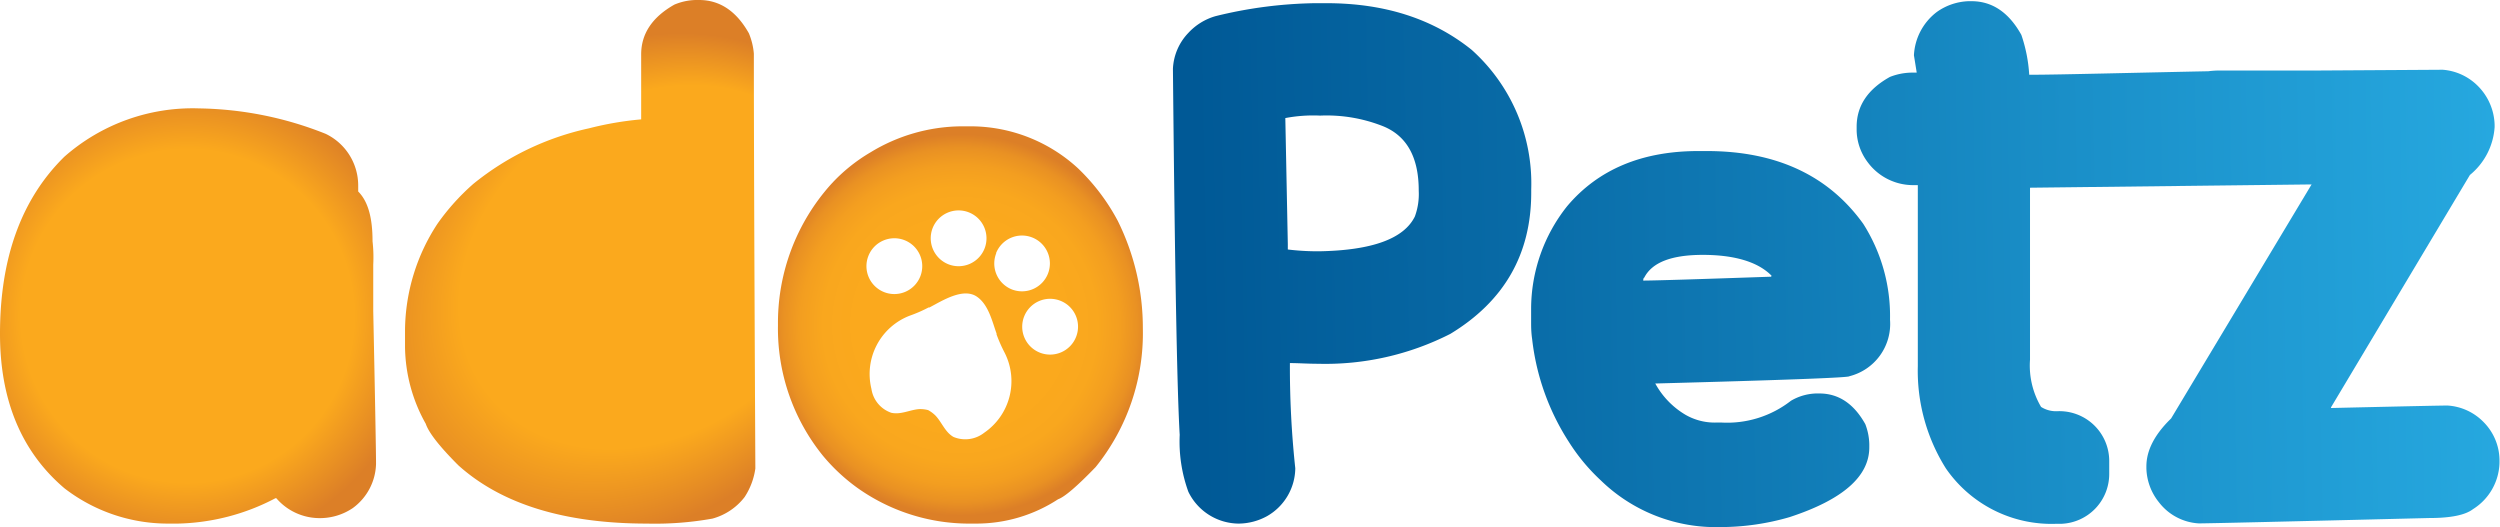 <svg xmlns="http://www.w3.org/2000/svg" xmlns:xlink="http://www.w3.org/1999/xlink" viewBox="0 0 250.91 52.92"><defs><style>.cls-1{fill:url(#Gradiente_sem_nome_19);}.cls-2{fill:url(#Gradiente_sem_nome_19-2);}.cls-3{fill:url(#Gradiente_sem_nome_15);}.cls-4{fill:url(#Gradiente_sem_nome_23);}.cls-5{fill:url(#Gradiente_sem_nome_23-2);}.cls-6{fill:url(#Gradiente_sem_nome_23-3);}</style><radialGradient id="Gradiente_sem_nome_19" cx="18.82" cy="31.72" r="24.24" gradientUnits="userSpaceOnUse"><stop offset="0.69" stop-color="#fba91d"/><stop offset="0.69" stop-color="#fba91d"/><stop offset="0.97" stop-color="#dc7f27"/></radialGradient><radialGradient id="Gradiente_sem_nome_19-2" cx="62.3" cy="29.24" fx="49.644" r="30" gradientTransform="translate(125.84 9.54) rotate(142.24) scale(1 0.8)" xlink:href="#Gradiente_sem_nome_19"/><radialGradient id="Gradiente_sem_nome_15" cx="96.38" cy="32.62" r="19.13" gradientUnits="userSpaceOnUse"><stop offset="0.53" stop-color="#fba91d"/><stop offset="0.72" stop-color="#f9a71e"/><stop offset="0.84" stop-color="#f39e20"/><stop offset="0.93" stop-color="#e99123"/><stop offset="1" stop-color="#dc7f27"/></radialGradient><linearGradient id="Gradiente_sem_nome_23" x1="254.01" y1="25.54" x2="105.55" y2="28.22" gradientUnits="userSpaceOnUse"><stop offset="0" stop-color="#27aae1"/><stop offset="0.45" stop-color="#1483bd"/><stop offset="0.97" stop-color="#005996"/></linearGradient><linearGradient id="Gradiente_sem_nome_23-2" x1="264.16" y1="23.97" x2="115.66" y2="26.66" xlink:href="#Gradiente_sem_nome_23"/><linearGradient id="Gradiente_sem_nome_23-3" x1="253.75" y1="32.55" x2="116.58" y2="35.03" xlink:href="#Gradiente_sem_nome_23"/></defs><g id="Camada_2" data-name="Camada 2"><g id="Camada_1-2" data-name="Camada 1"><path class="cls-1" d="M20,10.88a35.56,35.56,0,0,1,12.68,2.55,5.75,5.75,0,0,1,3.27,5.25l0,.54c1,1,1.44,2.66,1.44,5a14.23,14.23,0,0,1,.07,2.34c0,1.53,0,3.09,0,4.67q.28,13.55.28,15.34a5.66,5.66,0,0,1-2.33,4.42A5.88,5.88,0,0,1,32,52a5.73,5.73,0,0,1-4.27-2l-.08,0a22,22,0,0,1-9.8,2.55h-1A17,17,0,0,1,6.46,49Q0,43.5,0,33.51,0,22.07,6.46,15.73A19.48,19.48,0,0,1,20,10.88Z"/><path class="cls-2" d="M69.8,0h.36q3.12,0,5,3.34a6.75,6.75,0,0,1,.5,2.05q0,11.52.15,41.63a7,7,0,0,1-1.08,2.87,6.1,6.1,0,0,1-3.23,2.16,32.6,32.6,0,0,1-6.54.5Q52.51,52.55,46,46.7q-2.81-2.81-3.27-4.17a16.05,16.05,0,0,1-2.08-7.72V33.12a19.72,19.72,0,0,1,3.26-10.67,22.67,22.67,0,0,1,3.6-4,27.72,27.72,0,0,1,11.6-5.57,32.64,32.64,0,0,1,5.24-.9V5.46c0-2.08,1.12-3.75,3.34-5A5.87,5.87,0,0,1,69.8,0Z"/><path class="cls-3" d="M112.18,22.16a20.81,20.81,0,0,0-4-5.28,15.91,15.91,0,0,0-10.56-4.2H96.34a17.72,17.72,0,0,0-8.94,2.59,17.08,17.08,0,0,0-4,3.23,20.8,20.8,0,0,0-5.32,14.12,20.27,20.27,0,0,0,4.53,13.14A18.67,18.67,0,0,0,86.1,49a19.37,19.37,0,0,0,11,3.55H98a15,15,0,0,0,8.19-2.44q1-.36,3.77-3.23a21.38,21.38,0,0,0,4.74-13.94A24.13,24.13,0,0,0,112.18,22.16ZM93.6,22.9a2.8,2.8,0,1,1,1.6,3.63A2.81,2.81,0,0,1,93.6,22.9Zm-6.45,2.8a2.8,2.8,0,1,1,1.59,3.62A2.8,2.8,0,0,1,87.15,25.7ZM98.78,43.43a3.07,3.07,0,0,1-3.09.42c-.85-.49-1.16-1.47-1.81-2.15a3.21,3.21,0,0,0-.73-.54,3.07,3.07,0,0,0-.9-.1c-.94.07-1.83.58-2.79.37a3,3,0,0,1-2-2.4,6.27,6.27,0,0,1,3.88-7.36,13.82,13.82,0,0,0,1.85-.81l.09,0c1.25-.65,3.41-2.06,4.8-1.06,1.13.8,1.5,2.45,1.94,3.68l0,.09a15.29,15.29,0,0,0,.82,1.85A6.28,6.28,0,0,1,98.78,43.43Zm1.18-18a2.8,2.8,0,1,1,1.6,3.62A2.8,2.8,0,0,1,100,25.38ZM108,33.81a2.8,2.8,0,1,1-1.59-3.63A2.79,2.79,0,0,1,108,33.81Z"/><path class="cls-4" d="M249.29,42.39a5.53,5.53,0,0,0-3.66-1.69q-.9,0-11.68.25v-.07l13.94-23.32a6.77,6.77,0,0,0,2.48-4.81v-.22a5.73,5.73,0,0,0-1.69-3.91A5.56,5.56,0,0,0,245.16,7l-12.89.08c-1.1,0-3.11,0-5.59,0l-4.1,0a8.56,8.56,0,0,0-.94.07c-7,.14-15.13.35-17.58.35l-.4,0a15.06,15.06,0,0,0-.79-4c-1.25-2.25-2.92-3.38-5-3.38h-.29a5.83,5.83,0,0,0-3.19,1.08,5.82,5.82,0,0,0-2.3,4.35l.28,1.74h-.61a6.17,6.17,0,0,0-2.08.43c-2.23,1.24-3.34,2.91-3.34,5v.36a5.45,5.45,0,0,0,1.08,3.16,5.67,5.67,0,0,0,4.52,2.34h.54v5.76c0,2,0,9.33,0,12.4A18.39,18.39,0,0,0,195.29,47a12.87,12.87,0,0,0,11.1,5.57h.51a5,5,0,0,0,4.79-5V46.22a5,5,0,0,0-5.19-4.95h0a2.81,2.81,0,0,1-1.65-.43,8.17,8.17,0,0,1-1.11-4.74c0-2,0-8.56,0-10V18.84L232,18.51,217.9,42c-1.66,1.61-2.48,3.21-2.48,4.81V47a5.65,5.65,0,0,0,1.26,3.41,5.43,5.43,0,0,0,4,2.12q1.36,0,23.17-.54c2.13,0,3.58-.3,4.35-.89a5.66,5.66,0,0,0,2.66-4.64v-.32A5.48,5.48,0,0,0,249.29,42.39Z"/><path class="cls-5" d="M147.7,5Q141.88.32,133.12.32H132a44.06,44.06,0,0,0-10,1.3,5.93,5.93,0,0,0-2.73,1.68,5.56,5.56,0,0,0-1.55,3.6q.29,30.24.68,36.74a14.75,14.75,0,0,0,.87,5.72,5.66,5.66,0,0,0,5.06,3.19,6,6,0,0,0,2.84-.75A5.6,5.6,0,0,0,130,47a94.91,94.91,0,0,1-.54-10.56v0c.84,0,1.78.07,2.84.07h0a27.63,27.63,0,0,0,13.26-3q8.12-4.92,8.12-14.18V19A18,18,0,0,0,147.7,5ZM142,21.73q-1.65,3.35-9.59,3.49a24.86,24.86,0,0,1-3.16-.18l0-.54L129,11.85a15,15,0,0,1,3.44-.25h.11a15.36,15.36,0,0,1,6.29,1.08q3.56,1.47,3.55,6.47A6.5,6.5,0,0,1,142,21.73Z"/><path class="cls-6" d="M171.29,15.16h-.83q-8.51,0-13.18,5.54A16.57,16.57,0,0,0,153.67,31v1.33c0,.42,0,1,.1,1.69a23.94,23.94,0,0,0,3.68,10.32,19.34,19.34,0,0,0,3.22,3.88,16.58,16.58,0,0,0,12,4.68,24.86,24.86,0,0,0,6.94-1q8-2.62,8-7v-.33a5.93,5.93,0,0,0-.4-2c-1.15-2.06-2.69-3.08-4.61-3.08h-.33a5.3,5.3,0,0,0-2.52.73,10.4,10.4,0,0,1-6.94,2.19h-.6a5.86,5.86,0,0,1-3.08-.8,8.21,8.21,0,0,1-3-3.12q19.48-.52,19.48-.73a5.41,5.41,0,0,0,4.08-5.67A17.24,17.24,0,0,0,187,22.46Q181.75,15.16,171.29,15.16Zm6.47,12.61q-11.28.39-12.84.39h0c0-.2.06-.29.1-.29.78-1.53,2.73-2.29,5.88-2.29s5.53.69,6.9,2.09Z"/></g></g></svg>